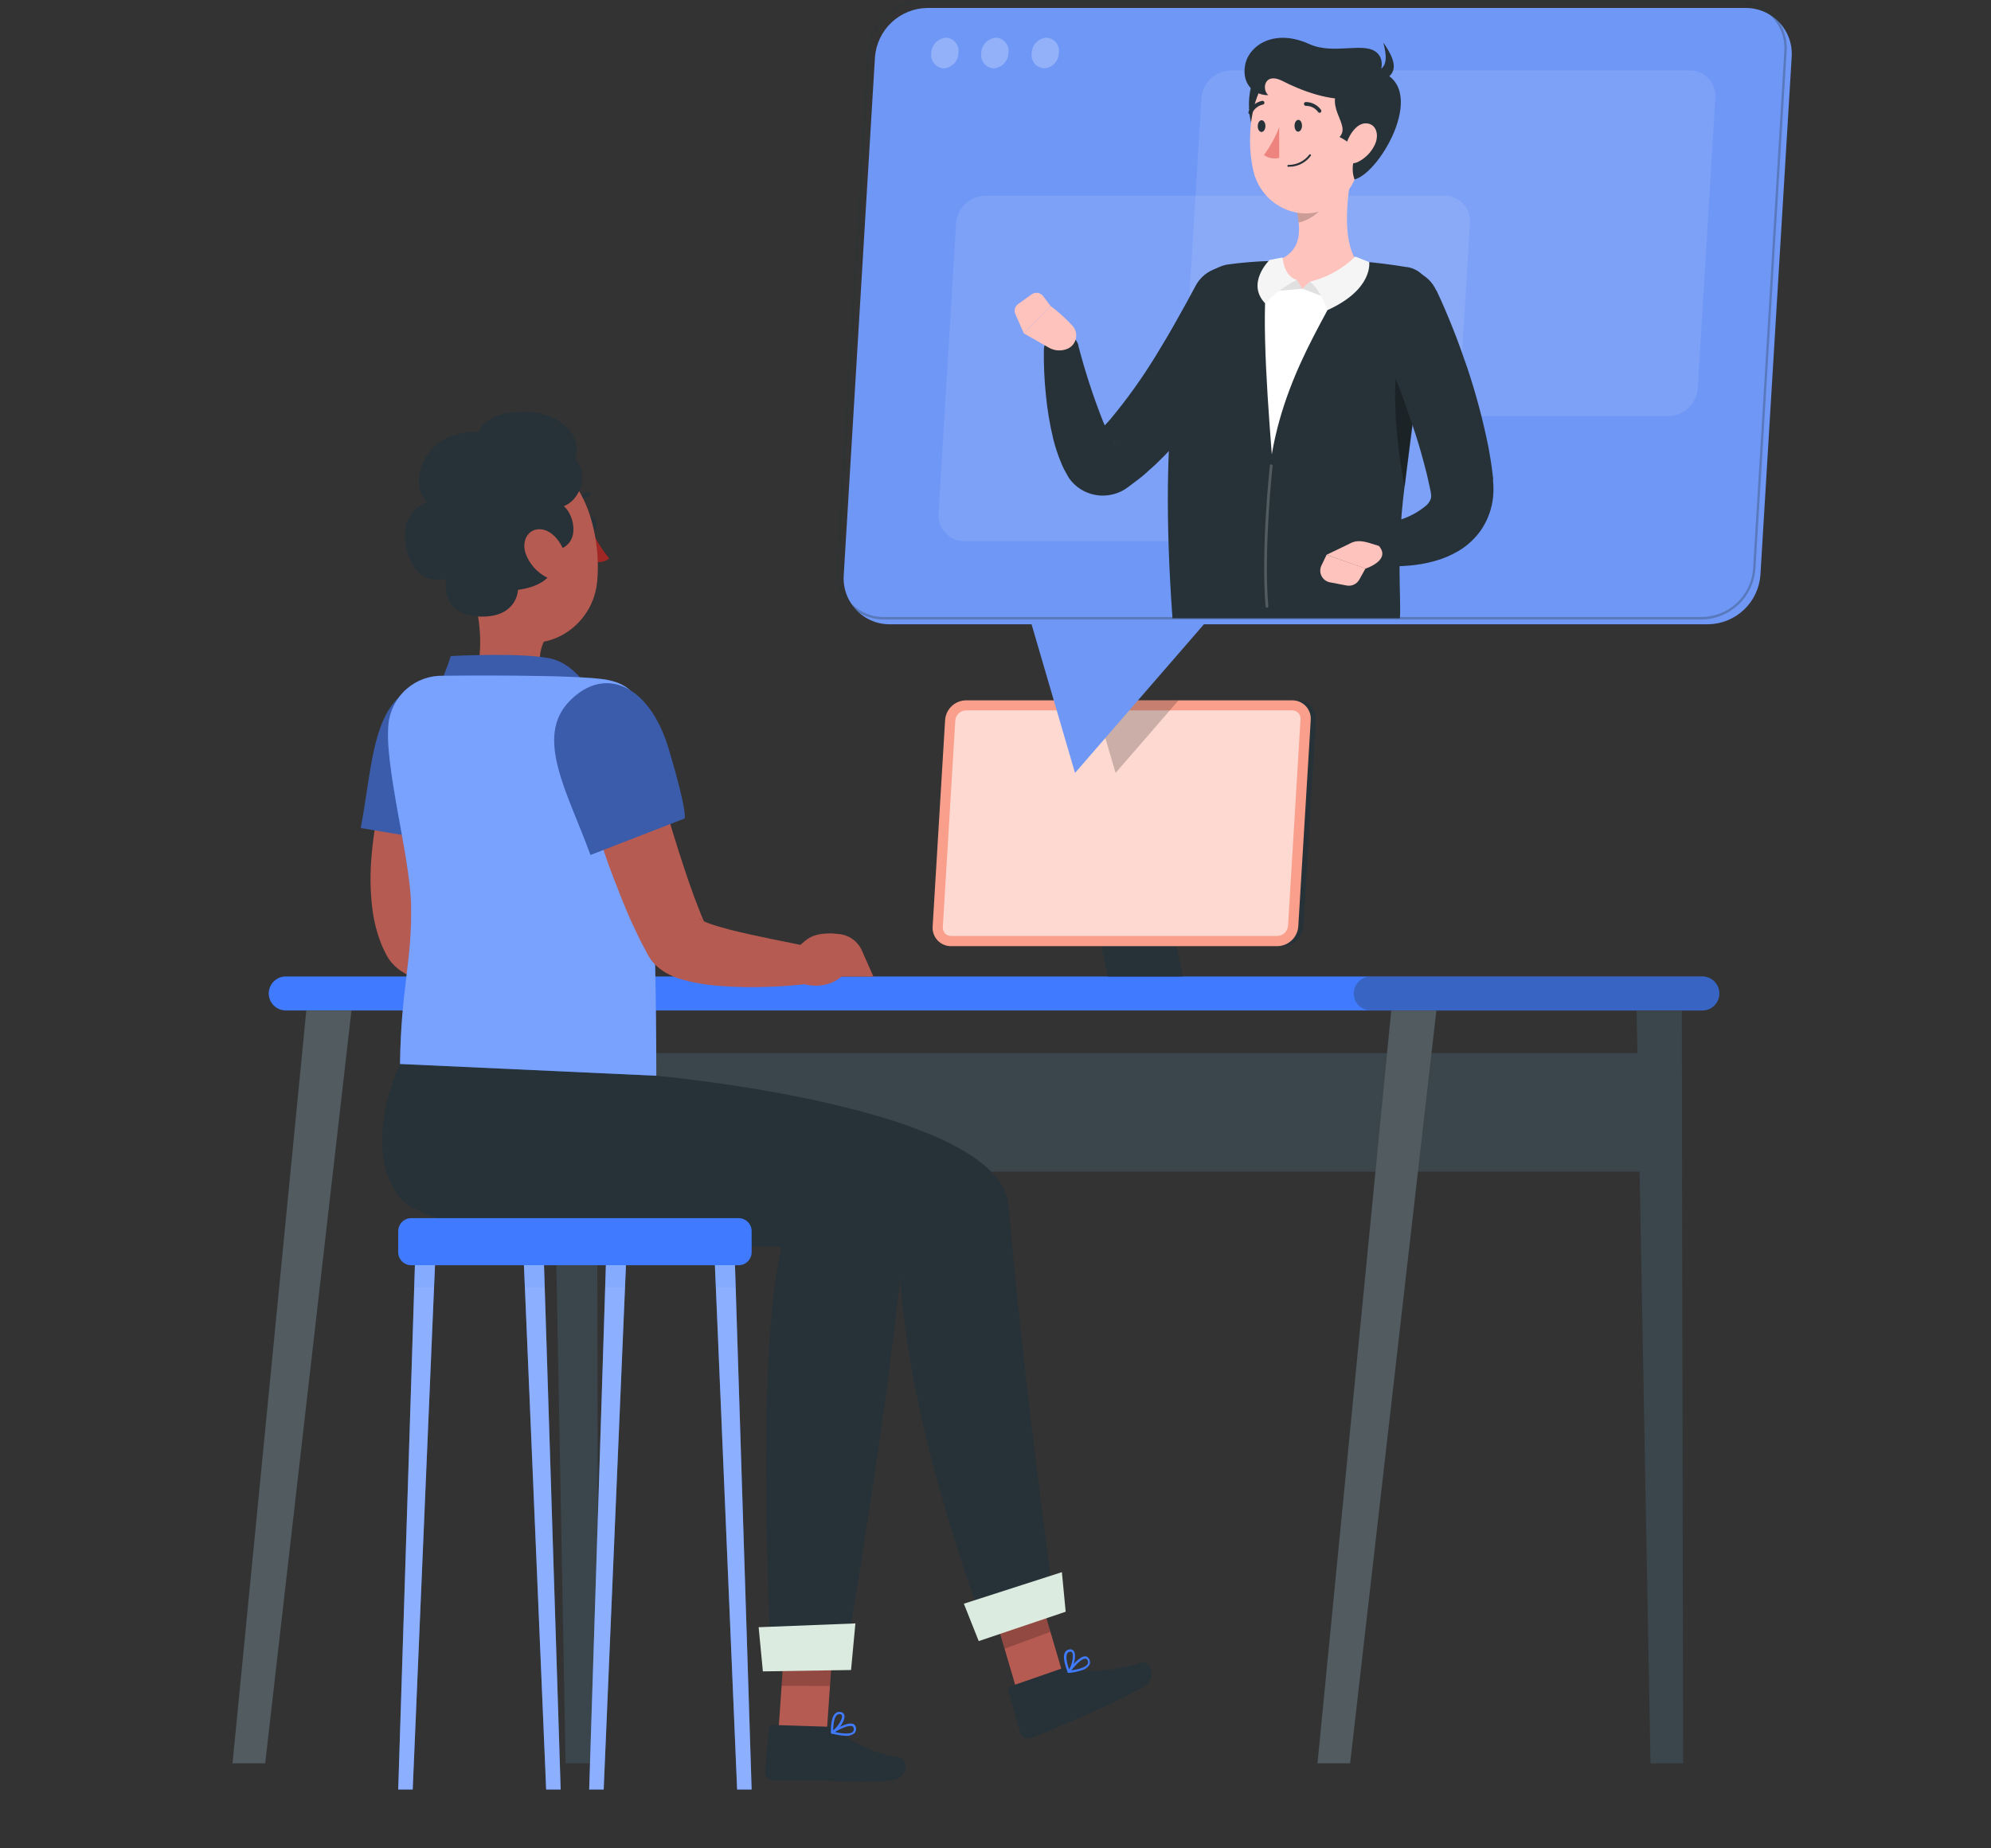 <svg width="364" height="338" viewBox="0 0 364 338" fill="none" xmlns="http://www.w3.org/2000/svg">
<rect x="0" y="0" width="364" height="338" fill="#333333" stroke="none"/>
<path d="M311.223 184.782H52.243C51.419 184.779 50.63 184.451 50.047 183.868C49.464 183.285 49.136 182.496 49.133 181.672C49.136 180.847 49.464 180.058 50.047 179.475C50.63 178.892 51.419 178.564 52.243 178.561H311.223C312.047 178.564 312.837 178.892 313.42 179.475C314.002 180.058 314.331 180.847 314.333 181.672C314.331 182.496 314.002 183.285 313.42 183.868C312.837 184.451 312.047 184.779 311.223 184.782Z" fill="#407BFF"/>
<path opacity="0.3" d="M311.224 184.782H250.598C249.774 184.779 248.984 184.451 248.402 183.868C247.819 183.285 247.49 182.496 247.488 181.672C247.49 180.847 247.819 180.058 248.402 179.475C248.984 178.892 249.774 178.564 250.598 178.561H311.224C312.048 178.564 312.838 178.892 313.421 179.475C314.003 180.058 314.332 180.847 314.334 181.672C314.332 182.496 314.003 183.285 313.421 183.868C312.838 184.451 312.048 184.779 311.224 184.782Z" fill="#263238"/>
<path d="M304.648 192.581H105.473V214.259H304.648V192.581Z" fill="#263238"/>
<path opacity="0.1" d="M304.648 192.581H105.473V214.259H304.648V192.581Z" fill="white"/>
<path d="M301.753 322.453H307.712L307.469 184.781H299.213L301.753 322.453Z" fill="#263238"/>
<path opacity="0.1" d="M301.753 322.453H307.712L307.469 184.781H299.213L301.753 322.453Z" fill="white"/>
<path d="M246.833 322.453H240.865L254.352 184.781H262.608L246.833 322.453Z" fill="#263238"/>
<path opacity="0.2" d="M246.833 322.453H240.865L254.352 184.781H262.608L246.833 322.453Z" fill="white"/>
<path d="M103.401 322.453H109.36L109.117 184.781H100.86L103.401 322.453Z" fill="#263238"/>
<path opacity="0.1" d="M103.401 322.453H109.36L109.117 184.781H100.86L103.401 322.453Z" fill="white"/>
<path d="M48.48 322.453H42.512L55.999 184.781H64.256L48.48 322.453Z" fill="#263238"/>
<path opacity="0.2" d="M48.48 322.453H42.512L55.999 184.781H64.256L48.48 322.453Z" fill="white"/>
<path d="M216.228 178.562H202.479L196.978 151.681H210.726L216.228 178.562Z" fill="#263238"/>
<path d="M234.468 173.022H174.822C174.359 173.027 173.899 172.936 173.472 172.754C173.045 172.573 172.661 172.304 172.343 171.966C172.025 171.628 171.781 171.228 171.626 170.791C171.471 170.354 171.408 169.889 171.441 169.426L173.72 131.665C173.79 130.697 174.221 129.791 174.926 129.126C175.632 128.46 176.561 128.083 177.531 128.069H237.186C237.649 128.065 238.108 128.157 238.535 128.34C238.961 128.522 239.345 128.79 239.662 129.128C239.98 129.466 240.224 129.865 240.38 130.302C240.535 130.738 240.599 131.202 240.567 131.665L238.288 169.426C238.216 170.395 237.783 171.301 237.076 171.966C236.369 172.632 235.439 173.009 234.468 173.022Z" fill="#263238"/>
<path d="M233.535 173.022H173.89C173.426 173.027 172.966 172.936 172.539 172.754C172.112 172.573 171.728 172.304 171.41 171.966C171.092 171.628 170.848 171.228 170.693 170.791C170.538 170.354 170.475 169.889 170.509 169.426L172.788 131.665C172.858 130.697 173.288 129.791 173.993 129.126C174.699 128.46 175.628 128.083 176.598 128.069H236.253C236.716 128.065 237.176 128.157 237.602 128.34C238.028 128.522 238.412 128.79 238.729 129.128C239.047 129.466 239.291 129.865 239.447 130.302C239.602 130.738 239.666 131.202 239.634 131.665L237.355 169.426C237.283 170.395 236.85 171.301 236.143 171.966C235.436 172.632 234.506 173.009 233.535 173.022Z" fill="#F99F8B"/>
<path d="M173.88 171.154C173.672 171.156 173.467 171.115 173.276 171.035C173.085 170.954 172.912 170.836 172.768 170.687C172.628 170.532 172.52 170.351 172.451 170.154C172.382 169.956 172.353 169.747 172.367 169.538L174.646 131.777C174.68 131.278 174.899 130.811 175.26 130.465C175.621 130.12 176.098 129.922 176.598 129.909H236.252C236.461 129.906 236.667 129.946 236.859 130.027C237.051 130.109 237.224 130.229 237.367 130.382C237.509 130.534 237.618 130.714 237.687 130.911C237.756 131.108 237.782 131.317 237.765 131.525L235.486 169.286C235.454 169.785 235.235 170.254 234.874 170.6C234.512 170.946 234.034 171.144 233.534 171.154H173.88Z" fill="white" fill-opacity="0.6"/>
<path opacity="0.2" d="M200.077 128.069L203.953 141.341L215.46 128.069H200.077Z" fill="black"/>
<path d="M107.362 95.846C107.455 96.565 107.904 97.107 108.38 97.07C108.856 97.032 109.155 96.416 109.062 95.697C108.968 94.978 108.52 94.436 108.053 94.473C107.586 94.511 107.278 95.146 107.362 95.846Z" fill="#263238"/>
<path d="M108.144 96.92C108.985 98.784 110.072 100.527 111.376 102.103C110.348 103.14 108.471 102.72 108.471 102.72L108.144 96.92Z" fill="#A02724"/>
<path d="M104.98 93.109C104.909 93.122 104.836 93.122 104.765 93.109C104.661 93.064 104.579 92.98 104.536 92.876C104.492 92.771 104.491 92.654 104.531 92.549C104.774 91.926 105.165 91.373 105.669 90.935C106.173 90.497 106.777 90.189 107.427 90.036C107.481 90.027 107.537 90.028 107.591 90.041C107.645 90.053 107.696 90.076 107.741 90.108C107.787 90.14 107.825 90.181 107.854 90.228C107.884 90.275 107.903 90.327 107.912 90.382C107.932 90.493 107.906 90.607 107.841 90.7C107.777 90.793 107.678 90.856 107.567 90.877C107.058 91 106.587 91.247 106.196 91.595C105.805 91.944 105.506 92.384 105.325 92.875C105.291 92.939 105.241 92.994 105.181 93.035C105.121 93.076 105.052 93.101 104.98 93.109Z" fill="#263238"/>
<path d="M86.198 107.12L91.802 111.416L99.451 117.272C99.031 118.152 98.778 119.102 98.704 120.074C98.433 122.222 98.162 123.81 102.935 125.127C103.442 125.248 103.903 125.512 104.264 125.888C104.625 126.264 104.87 126.736 104.971 127.247C105.158 128.518 104.382 130.049 99.974 130.806C95.704 131.444 91.342 130.701 87.524 128.686C85.656 127.752 85.656 126.631 86.44 124.735C88.794 119.346 87.654 112.471 86.198 107.12Z" fill="#B55B52"/>
<path d="M79.759 126.434C80.835 124.363 81.723 122.2 82.411 119.97C82.411 119.97 96.608 119.195 101.297 120.596C105.986 121.997 108.9 128.068 108.9 128.068L79.759 126.434Z" fill="#3B5CAA"/>
<path d="M85.701 136.998C85.356 138.044 84.973 139.323 84.608 140.5L83.553 144.143C82.899 146.571 82.264 149.009 81.769 151.437C81.242 153.812 80.84 156.212 80.564 158.629C80.276 160.849 80.207 163.092 80.359 165.326C80.414 166.271 80.558 167.209 80.788 168.128C80.844 168.315 80.891 168.52 80.956 168.698L81.143 169.202C81.099 169.112 81.049 169.024 80.994 168.941C80.898 168.804 80.796 168.673 80.686 168.548C80.565 168.404 80.427 168.275 80.275 168.165C80.088 168.035 80.06 168.053 80.097 168.1C80.371 168.297 80.665 168.463 80.975 168.595C81.395 168.782 81.909 168.969 82.423 169.146C83.478 169.501 84.646 169.828 85.851 170.145C90.67 171.36 95.928 172.303 101.056 173.396L100.888 179.868C98.149 180.234 95.393 180.461 92.631 180.55C89.829 180.652 87.023 180.605 84.225 180.41C82.744 180.311 81.269 180.13 79.808 179.868C79.042 179.728 78.248 179.569 77.407 179.336C76.44 179.086 75.502 178.739 74.605 178.299C73.942 177.98 73.315 177.588 72.737 177.132C72.328 176.806 71.95 176.443 71.607 176.048C71.393 175.795 71.193 175.53 71.009 175.254C70.916 175.096 70.813 174.937 70.729 174.778L70.608 174.554L69.963 173.237C69.767 172.798 69.608 172.368 69.44 171.929C68.851 170.294 68.425 168.605 68.17 166.886C67.236 160.394 67.974 154.604 68.945 148.972C69.468 146.17 70.085 143.368 70.813 140.706C71.187 139.351 71.579 137.997 71.999 136.661C72.42 135.326 72.868 134.037 73.41 132.571L85.701 136.998Z" fill="#B55B52"/>
<path d="M77.061 125.275C85.888 122.94 91.127 130.169 88.138 142.087C85.15 154.005 84.15 154.453 84.15 154.453L65.947 151.418C68.188 139.743 68.011 127.657 77.061 125.275Z" fill="#3B5CAA"/>
<path d="M105.577 170.808L104.204 170.686C100.3 170.686 99.627 171.751 97.227 173.983L96.293 178.896C102.597 182.119 105.978 178.579 105.988 178.579H111.825L109.771 173.909C109.412 173.065 108.834 172.332 108.096 171.786C107.359 171.241 106.489 170.903 105.577 170.808Z" fill="#B55B52"/>
<path d="M83.785 97.826C85.373 106.334 85.868 111.397 90.743 115.198C98.066 120.905 108.153 115.478 109.143 106.624C110.031 98.657 107.275 86.076 98.477 83.844C96.515 83.359 94.462 83.377 92.509 83.895C90.555 84.413 88.763 85.415 87.299 86.808C85.835 88.202 84.746 89.942 84.132 91.867C83.517 93.793 83.398 95.842 83.785 97.826Z" fill="#B55B52"/>
<path d="M100.643 100.796C106.714 100.31 104.94 93.912 103.063 92.576C105.911 91.493 107.873 86.972 105.136 83.872C106.742 79.678 102.147 74.625 94.087 75.382C88.203 75.923 87.549 79.034 87.549 79.034C87.549 79.034 80.497 78.296 77.564 84.114C75.061 89.102 78.097 91.764 78.097 91.764C78.097 91.764 72.829 93.296 74.286 100.17C75.836 107.586 81.534 105.867 81.534 105.867C81.534 105.867 80.254 112.667 87.96 112.76C94.619 112.844 94.703 107.857 94.703 107.857C94.703 107.857 103.333 107.053 100.643 100.796Z" fill="#263238"/>
<path d="M96.124 101.291C96.805 103.116 98.135 104.626 99.86 105.531C102.083 106.671 103.783 104.308 103.39 101.879C103.035 99.703 101.139 96.91 98.795 96.78C96.451 96.649 95.293 99.031 96.124 101.291Z" fill="#B55B52"/>
<path d="M186.676 311.759L194.979 308.387L189.113 288.446L180.81 291.808L186.676 311.759Z" fill="#B55B52"/>
<path opacity="0.2" d="M183.659 301.485L192.046 298.402L189.113 288.446L180.81 291.808L183.659 301.485Z" fill="black"/>
<path d="M194.261 305.062L184.762 308.359C184.682 308.384 184.608 308.424 184.544 308.477C184.48 308.53 184.426 308.595 184.387 308.669C184.348 308.743 184.324 308.824 184.316 308.907C184.308 308.99 184.317 309.073 184.342 309.153L186.49 316.831C186.628 317.226 186.916 317.551 187.291 317.736C187.667 317.922 188.1 317.952 188.498 317.821C191.776 316.607 193.103 315.953 197.156 314.197C201.146 312.528 205.049 310.657 208.85 308.593C212.016 306.725 210.111 303.54 208.57 304.063C204.918 305.296 198.931 306.099 195.895 305.053C195.365 304.874 194.789 304.877 194.261 305.062Z" fill="#263238"/>
<path d="M119.986 196.717C119.986 196.717 182.742 202.321 184.367 220.376C187.636 257.11 192.652 292.527 192.652 292.527L179.884 297.197C179.884 297.197 164.258 256.848 164.464 228.081C146.363 222.972 98.766 230.472 90.986 216.509C84.112 204.18 90.145 195.326 90.145 195.326L119.986 196.717Z" fill="#263238"/>
<path d="M178.932 300.102L194.829 294.732L194.138 287.493L176.214 293.266L178.932 300.102Z" fill="#DCEBDF"/>
<path d="M197.76 305.445C196.996 305.69 196.206 305.85 195.407 305.921C195.366 305.926 195.325 305.919 195.288 305.901C195.252 305.883 195.221 305.854 195.201 305.818C195.181 305.785 195.17 305.746 195.17 305.706C195.17 305.667 195.181 305.628 195.201 305.594C195.407 305.314 197.237 302.848 198.405 302.886C198.538 302.894 198.668 302.934 198.782 303.004C198.896 303.075 198.991 303.172 199.059 303.287C199.18 303.452 199.256 303.646 199.277 303.85C199.298 304.053 199.265 304.259 199.18 304.445C198.846 304.942 198.341 305.298 197.76 305.445ZM195.892 305.445C197.508 305.221 198.61 304.791 198.862 304.259C198.915 304.137 198.933 304.002 198.915 303.871C198.897 303.739 198.843 303.615 198.76 303.511C198.731 303.451 198.686 303.4 198.63 303.364C198.574 303.328 198.509 303.308 198.442 303.306C197.77 303.278 196.612 304.483 195.846 305.445H195.892Z" fill="#407BFF"/>
<path d="M195.454 305.912C195.42 305.921 195.385 305.921 195.351 305.912C195.317 305.906 195.284 305.892 195.257 305.871C195.229 305.849 195.207 305.822 195.192 305.79C195.192 305.687 194.118 303.324 194.679 302.204C194.751 302.06 194.855 301.935 194.983 301.838C195.111 301.741 195.259 301.674 195.416 301.643C195.588 301.586 195.775 301.589 195.944 301.651C196.114 301.714 196.258 301.833 196.35 301.989C196.864 302.848 196.22 305.043 195.557 305.837C195.531 305.872 195.495 305.898 195.454 305.912ZM195.454 302.082C195.374 302.109 195.301 302.152 195.238 302.209C195.176 302.265 195.125 302.333 195.09 302.409C194.753 303.072 195.164 304.492 195.473 305.286C195.986 304.408 196.36 302.773 196.024 302.213C195.958 302.11 195.846 301.989 195.547 302.054L195.454 302.082Z" fill="#407BFF"/>
<path d="M142.245 317.689L151.118 317.269L152.565 296.319L143.692 296.739L142.245 317.689Z" fill="#B55B52"/>
<path d="M151.323 315.757L141.273 315.439C141.19 315.433 141.106 315.443 141.026 315.469C140.947 315.495 140.873 315.537 140.81 315.591C140.746 315.646 140.694 315.713 140.657 315.788C140.619 315.862 140.597 315.944 140.591 316.027L139.853 323.957C139.846 324.168 139.88 324.378 139.954 324.575C140.028 324.772 140.14 324.953 140.285 325.106C140.429 325.26 140.602 325.384 140.794 325.47C140.986 325.557 141.193 325.604 141.404 325.61C144.906 325.657 146.578 325.508 150.996 325.61C153.714 325.694 159.066 326.096 162.792 325.61C166.519 325.125 165.949 321.473 164.324 321.333C160.485 321.024 155.339 318.372 152.883 316.308C152.441 315.95 151.891 315.756 151.323 315.757Z" fill="#263238"/>
<path d="M154.481 317.409C153.678 317.363 152.883 317.231 152.108 317.017C152.069 317.008 152.033 316.987 152.005 316.958C151.977 316.929 151.958 316.892 151.951 316.852C151.944 316.812 151.949 316.771 151.966 316.734C151.982 316.696 152.009 316.665 152.043 316.643C152.333 316.447 154.92 314.775 156.003 315.261C156.126 315.314 156.233 315.398 156.315 315.504C156.396 315.611 156.45 315.736 156.47 315.868C156.524 316.065 156.525 316.272 156.473 316.469C156.42 316.666 156.316 316.845 156.171 316.989C155.682 317.34 155.077 317.49 154.481 317.409ZM152.687 316.727C154.275 317.101 155.489 317.092 155.891 316.727C155.983 316.629 156.047 316.508 156.077 316.377C156.106 316.245 156.1 316.108 156.059 315.98C156.05 315.915 156.025 315.854 155.986 315.801C155.947 315.749 155.895 315.708 155.835 315.681C155.219 315.401 153.706 316.101 152.613 316.727H152.687Z" fill="#407BFF"/>
<path d="M152.117 317.026C152.084 317.034 152.048 317.034 152.015 317.026C151.985 317.007 151.96 316.981 151.942 316.95C151.924 316.919 151.914 316.884 151.912 316.849C151.912 316.746 151.791 314.168 152.715 313.327C152.836 313.209 152.985 313.123 153.149 313.077C153.312 313.031 153.484 313.028 153.649 313.066C153.828 313.076 153.998 313.146 154.132 313.264C154.266 313.383 154.356 313.544 154.387 313.72C154.555 314.7 153.163 316.522 152.258 317.026C152.213 317.044 152.162 317.044 152.117 317.026ZM153.453 313.468C153.369 313.462 153.285 313.474 153.206 313.503C153.127 313.532 153.056 313.577 152.995 313.636C152.444 314.131 152.323 315.606 152.323 316.438C153.117 315.803 154.051 314.411 153.939 313.766C153.939 313.645 153.845 313.505 153.546 313.458L153.453 313.468Z" fill="#407BFF"/>
<path opacity="0.2" d="M143.695 296.739L152.577 296.319L151.736 308.302L142.891 308.293L143.695 296.739Z" fill="black"/>
<path d="M99.142 195.718C99.142 195.718 166.764 206.057 165.69 221.627C163.756 249.647 154.36 304.408 154.36 304.408L141.041 304.594C141.041 304.594 137.894 248.424 142.909 227.95C126.275 227.95 79.351 227.371 72.953 218.825C65.873 209.382 73.149 194.541 73.149 194.541L99.142 195.718Z" fill="#263238"/>
<path d="M139.471 305.641L155.592 305.389L156.386 296.87L138.696 297.562L139.471 305.641Z" fill="#DCEBDF"/>
<path d="M111.049 124.332C105.604 123.268 81.049 123.576 81.049 123.576C78.595 123.509 76.204 124.365 74.351 125.975C72.497 127.585 71.314 129.832 71.037 132.271C70.178 139.846 74.988 156.77 75.156 165.4C75.361 176.001 73.335 180.298 73.129 194.569L119.988 196.717C119.988 168.016 118.736 144.255 117.606 132.86C117.204 128.853 116.495 125.388 111.049 124.332Z" fill="#407BFF"/>
<path opacity="0.3" d="M111.049 124.332C105.604 123.268 81.049 123.576 81.049 123.576C78.595 123.509 76.204 124.365 74.351 125.975C72.497 127.585 71.314 129.832 71.037 132.271C70.178 139.846 74.988 156.77 75.156 165.4C75.361 176.001 73.335 180.298 73.129 194.569L119.988 196.717C119.988 168.016 118.736 144.255 117.606 132.86C117.204 128.853 116.495 125.388 111.049 124.332Z" fill="white"/>
<path d="M117.467 133.373C118.933 138.416 120.409 143.6 121.931 148.662C123.454 153.725 125.013 158.815 126.769 163.606C127.199 164.83 127.703 165.969 128.114 167.146L128.833 168.799L128.927 169.005V169.108V169.164V169.098C128.765 168.81 128.564 168.546 128.329 168.314C128.011 168.006 127.89 167.978 127.862 167.978C128.07 168.165 128.311 168.314 128.572 168.416C129.029 168.637 129.5 168.827 129.982 168.986C131.038 169.35 132.224 169.677 133.429 170.004C138.313 171.247 143.647 172.199 148.84 173.311L148.672 179.783C145.884 180.159 143.078 180.387 140.266 180.465C137.419 180.575 134.569 180.522 131.729 180.306C130.218 180.198 128.715 180.005 127.227 179.727C126.442 179.578 125.63 179.391 124.752 179.139C123.71 178.847 122.707 178.433 121.763 177.906C121.01 177.474 120.319 176.943 119.708 176.327C119.241 175.846 118.84 175.306 118.513 174.721L118.195 174.133L117.14 172.134C116.523 170.826 115.851 169.509 115.272 168.211C114.123 165.586 113.114 162.99 112.105 160.384C111.097 157.778 110.237 155.172 109.369 152.557C107.641 147.299 106.081 142.096 104.699 136.679L117.467 133.373Z" fill="#B55B52"/>
<path d="M104.158 128.171C110.565 121.633 118.756 125.201 122.277 137.007C125.799 148.813 125.163 149.672 125.163 149.672L107.95 156.35C103.887 145.105 97.601 134.831 104.158 128.171Z" fill="#3B5CAA"/>
<path d="M153.416 170.808L152.043 170.686C148.139 170.686 147.476 171.751 145.075 173.983L144.141 178.896C150.446 182.119 153.827 178.579 153.827 178.579H159.674L157.61 173.909C157.253 173.063 156.675 172.33 155.937 171.784C155.2 171.238 154.329 170.901 153.416 170.808Z" fill="#B55B52"/>
<path d="M75.184 231.369H135.035C136.35 231.369 137.417 230.302 137.417 228.987V225.139C137.417 223.823 136.35 222.757 135.035 222.757H75.184C73.869 222.757 72.802 223.823 72.802 225.139V228.987C72.802 230.302 73.869 231.369 75.184 231.369Z" fill="#407BFF"/>
<path d="M75.454 327.244H72.802L75.856 231.359H79.527L75.454 327.244Z" fill="#407BFF"/>
<path opacity="0.4" d="M75.454 327.244H72.802L75.856 231.359H79.527L75.454 327.244Z" fill="white"/>
<path d="M99.85 327.244H102.503L99.458 231.359H95.787L99.85 327.244Z" fill="#407BFF"/>
<path opacity="0.4" d="M99.85 327.244H102.503L99.458 231.359H95.787L99.85 327.244Z" fill="white"/>
<path d="M110.368 327.244H107.715L110.769 231.359H114.44L110.368 327.244Z" fill="#407BFF"/>
<path opacity="0.4" d="M110.368 327.244H107.715L110.769 231.359H114.44L110.368 327.244Z" fill="white"/>
<path d="M134.763 327.244H137.416L134.371 231.359H130.7L134.763 327.244Z" fill="#407BFF"/>
<path opacity="0.4" d="M134.763 327.244H137.416L134.371 231.359H130.7L134.763 327.244Z" fill="white"/>
<g opacity="0.3">
<path opacity="0.3" d="M75.858 231.359H79.528L79.351 235.432H75.727L75.858 231.359Z" fill="#407BFF"/>
<path opacity="0.3" d="M99.582 235.431H95.958L95.79 231.359H99.451L99.582 235.431Z" fill="#407BFF"/>
<path opacity="0.3" d="M114.433 231.359L114.265 235.431H110.641L110.771 231.359H114.433Z" fill="#407BFF"/>
<path opacity="0.3" d="M134.502 235.431H130.869L130.701 231.359H134.371L134.502 235.431Z" fill="#407BFF"/>
</g>
<path d="M312.325 114.162H162.727C161.564 114.174 160.412 113.945 159.343 113.489C158.273 113.033 157.31 112.36 156.514 111.513C155.718 110.666 155.106 109.663 154.717 108.568C154.329 107.472 154.171 106.308 154.255 105.149L159.962 10.469C160.141 8.043 161.223 5.773 162.993 4.104C164.763 2.436 167.094 1.491 169.526 1.456H319.088C320.25 1.444 321.402 1.673 322.472 2.129C323.541 2.585 324.504 3.257 325.3 4.104C326.096 4.951 326.708 5.954 327.097 7.05C327.486 8.145 327.643 9.31 327.559 10.469L321.843 105.186C321.657 107.598 320.579 109.854 318.819 111.514C317.06 113.174 314.744 114.118 312.325 114.162Z" fill="#6F97F6"/>
<path d="M182.743 94.145L196.538 141.341L237.466 94.145H182.743Z" fill="#6F97F6"/>
<path opacity="0.1" d="M305.031 76.064H221.195C220.543 76.071 219.897 75.942 219.297 75.687C218.697 75.431 218.157 75.054 217.71 74.579C217.263 74.105 216.92 73.542 216.702 72.928C216.483 72.314 216.394 71.661 216.441 71.011L219.644 17.941C219.745 16.581 220.351 15.308 221.343 14.373C222.335 13.437 223.642 12.908 225.006 12.888H308.841C309.495 12.874 310.145 12.998 310.748 13.251C311.351 13.504 311.894 13.88 312.343 14.357C312.791 14.833 313.134 15.398 313.35 16.016C313.565 16.633 313.649 17.289 313.595 17.941L310.392 71.011C310.292 72.371 309.686 73.644 308.693 74.579C307.701 75.514 306.394 76.044 305.031 76.064Z" fill="white"/>
<path opacity="0.1" d="M260.18 98.955H176.335C175.683 98.961 175.038 98.832 174.44 98.576C173.841 98.32 173.302 97.942 172.856 97.468C172.41 96.993 172.068 96.431 171.85 95.818C171.632 95.204 171.543 94.552 171.59 93.903L174.793 40.833C174.894 39.474 175.498 38.203 176.489 37.267C177.479 36.332 178.783 35.802 180.145 35.78H263.99C264.644 35.767 265.292 35.892 265.894 36.145C266.496 36.399 267.038 36.776 267.485 37.252C267.933 37.728 268.275 38.293 268.49 38.91C268.705 39.526 268.789 40.182 268.735 40.833L265.532 93.903C265.431 95.261 264.827 96.533 263.836 97.468C262.846 98.403 261.542 98.933 260.18 98.955Z" fill="white"/>
<g opacity="0.5">
<path opacity="0.5" d="M175.226 9.694C175.209 10.411 174.924 11.096 174.428 11.614C173.932 12.133 173.261 12.447 172.545 12.496C172.205 12.479 171.872 12.391 171.568 12.237C171.264 12.083 170.996 11.867 170.781 11.603C170.566 11.339 170.409 11.032 170.32 10.703C170.232 10.374 170.213 10.03 170.266 9.694C170.287 8.978 170.573 8.295 171.068 7.778C171.563 7.26 172.232 6.945 172.947 6.892C173.287 6.909 173.62 6.997 173.924 7.151C174.227 7.305 174.496 7.521 174.71 7.785C174.925 8.049 175.082 8.356 175.171 8.685C175.26 9.014 175.278 9.357 175.226 9.694Z" fill="white"/>
<path opacity="0.5" d="M184.368 9.694C184.349 10.41 184.064 11.094 183.569 11.612C183.073 12.13 182.403 12.445 181.688 12.496C181.347 12.48 181.013 12.393 180.708 12.239C180.403 12.086 180.134 11.87 179.918 11.606C179.702 11.341 179.544 11.034 179.455 10.705C179.365 10.376 179.347 10.031 179.399 9.694C179.421 8.978 179.706 8.295 180.201 7.778C180.696 7.26 181.366 6.944 182.08 6.892C182.42 6.909 182.754 6.997 183.058 7.151C183.362 7.304 183.631 7.52 183.846 7.784C184.062 8.048 184.22 8.355 184.31 8.684C184.4 9.012 184.42 9.357 184.368 9.694Z" fill="white"/>
<path opacity="0.5" d="M193.577 9.694C193.561 10.411 193.276 11.096 192.78 11.614C192.284 12.133 191.613 12.447 190.897 12.496C190.557 12.479 190.224 12.39 189.92 12.237C189.616 12.083 189.348 11.867 189.133 11.602C188.918 11.338 188.761 11.032 188.672 10.703C188.584 10.374 188.565 10.03 188.618 9.694C188.639 8.978 188.925 8.295 189.42 7.778C189.915 7.26 190.584 6.944 191.299 6.892C191.639 6.908 191.972 6.997 192.275 7.151C192.579 7.304 192.848 7.521 193.062 7.785C193.277 8.049 193.434 8.356 193.523 8.684C193.612 9.013 193.63 9.357 193.577 9.694Z" fill="white"/>
</g>
<path opacity="0.3" d="M311.167 113.284H161.605C160.412 113.293 159.229 113.055 158.131 112.586C157.033 112.116 156.045 111.424 155.227 110.554C154.41 109.684 153.781 108.654 153.381 107.529C152.98 106.405 152.817 105.209 152.901 104.018L158.617 9.339C158.796 6.853 159.901 4.526 161.714 2.816C163.526 1.106 165.913 0.137 168.405 0.101H317.929C319.123 0.092 320.306 0.33 321.403 0.799C322.501 1.269 323.49 1.961 324.307 2.831C325.125 3.701 325.753 4.731 326.154 5.856C326.554 6.98 326.718 8.176 326.634 9.367L320.927 104.046C320.746 106.526 319.644 108.848 317.838 110.558C316.032 112.267 313.653 113.239 311.167 113.284ZM168.405 0.578C166.029 0.607 163.75 1.527 162.02 3.157C160.29 4.786 159.236 7.006 159.065 9.376L153.349 104.056C153.266 105.184 153.418 106.316 153.796 107.383C154.174 108.449 154.768 109.425 155.543 110.249C156.317 111.073 157.254 111.728 158.294 112.172C159.335 112.615 160.456 112.838 161.587 112.826H311.167C313.542 112.795 315.82 111.874 317.549 110.245C319.279 108.616 320.334 106.397 320.507 104.028L326.214 9.348C326.294 8.217 326.138 7.081 325.757 6.013C325.375 4.945 324.776 3.968 323.998 3.143C323.219 2.319 322.277 1.665 321.233 1.224C320.188 0.782 319.063 0.562 317.929 0.578H168.405Z" fill="#263238"/>
<path d="M230.182 57.934C229.547 59.279 228.968 60.428 228.314 61.67C227.661 62.912 227.007 64.033 226.334 65.201C224.961 67.526 223.532 69.871 222.001 72.056C221.228 73.177 220.438 74.288 219.628 75.391C218.778 76.474 217.975 77.576 217.069 78.632C215.302 80.819 213.395 82.891 211.362 84.833C210.849 85.338 210.288 85.767 209.746 86.3C209.209 86.804 208.641 87.275 208.047 87.71L206.253 89.064L205.702 89.447C205.458 89.602 205.206 89.742 204.946 89.868C204.433 90.114 203.894 90.302 203.339 90.428C202.243 90.684 201.103 90.693 200.003 90.454C198.903 90.215 197.87 89.734 196.979 89.046C196.537 88.697 196.133 88.302 195.774 87.869L195.522 87.532L195.4 87.364L195.354 87.29L195.185 86.991L194.513 85.777C194.307 85.384 194.167 85.011 193.999 84.628C193.411 83.218 192.93 81.767 192.561 80.285C191.911 77.584 191.455 74.841 191.197 72.075C190.924 69.381 190.806 66.675 190.842 63.968C190.862 63.2 191.156 62.464 191.67 61.893C192.184 61.323 192.886 60.955 193.648 60.855C194.409 60.756 195.182 60.932 195.825 61.352C196.468 61.772 196.94 62.408 197.156 63.146V63.258C198.394 68.018 199.925 72.697 201.742 77.268C202.158 78.235 202.642 79.171 203.19 80.07C203.311 80.257 203.433 80.481 203.554 80.64L203.909 81.069L203.993 81.181L203.946 81.107L203.844 80.966C203.697 80.775 203.528 80.603 203.339 80.453C202.966 80.152 202.533 79.935 202.069 79.818C201.604 79.719 201.124 79.719 200.659 79.818C200.417 79.869 200.182 79.947 199.958 80.051C199.837 80.051 199.734 80.173 199.622 80.229C199.51 80.285 199.342 80.425 199.463 80.322L200.631 79.183C201.023 78.828 201.406 78.398 201.789 77.987C202.172 77.576 202.564 77.174 202.938 76.735C206.017 73.042 208.82 69.128 211.325 65.023C212.604 62.94 213.865 60.82 215.061 58.672L216.864 55.44L218.573 52.283L218.666 52.115C219.477 50.664 220.817 49.583 222.406 49.096C223.995 48.609 225.711 48.756 227.195 49.504C228.679 50.253 229.816 51.546 230.369 53.113C230.923 54.681 230.849 56.401 230.164 57.915L230.182 57.934Z" fill="#263238"/>
<path d="M191.719 63.557L187.171 60.951L192.065 55.954C193.499 57.017 194.829 58.215 196.034 59.531C196.318 59.832 196.528 60.196 196.646 60.593C196.764 60.989 196.788 61.408 196.716 61.816C196.643 62.224 196.476 62.608 196.228 62.94C195.98 63.271 195.658 63.54 195.287 63.725C194.723 63.986 194.104 64.108 193.483 64.079C192.861 64.049 192.256 63.87 191.719 63.557Z" fill="#FFC3BD"/>
<path d="M186.135 55.6L188.61 53.835C188.931 53.601 189.332 53.503 189.726 53.562C190.119 53.622 190.473 53.834 190.711 54.152L192.065 55.955L187.171 60.952L185.63 57.44C185.49 57.122 185.464 56.765 185.556 56.43C185.648 56.095 185.852 55.802 186.135 55.6Z" fill="#FFC3BD"/>
<path d="M220.384 53.75C220.755 52.529 221.455 51.435 222.407 50.586C223.36 49.738 224.528 49.168 225.783 48.94C227.596 48.539 229.434 48.258 231.284 48.099C236.855 47.882 242.433 47.982 247.993 48.398C250.907 48.594 253.887 49.005 256.259 49.398H256.343C257.599 49.606 258.722 50.304 259.464 51.339C260.207 52.374 260.508 53.661 260.303 54.917C259.136 61.661 255.708 73.392 255.334 84.46C254.839 98.993 255.063 107.362 254.811 110.864L217.405 110.145C214.799 74.625 218.04 61.792 220.384 53.75Z" fill="white"/>
<path d="M257.341 48.846H257.219C254.716 48.435 251.615 47.996 248.505 47.791L246.842 47.697C245.208 54.459 235.466 65.836 232.515 83.077C231.375 68.666 230.497 53.6 232.169 47.725C229.526 47.806 226.888 48.027 224.268 48.389C222.882 48.702 221.604 49.377 220.564 50.345C219.523 51.313 218.758 52.539 218.346 53.899C216.048 60.661 211.659 75.811 214.358 113.059H255.93C256.201 109.323 255.23 101.477 256.734 89.4C258.181 77.707 260.264 61.791 261.488 54.684C261.707 53.36 261.394 52.004 260.617 50.91C259.84 49.817 258.662 49.075 257.341 48.846Z" fill="#263238"/>
<path opacity="0.2" d="M231.63 111.116C231.567 111.119 231.506 111.097 231.459 111.055C231.412 111.013 231.383 110.955 231.378 110.892C230.5 100.384 232.144 85.3 232.162 85.141C232.166 85.11 232.176 85.079 232.191 85.05C232.207 85.022 232.228 84.998 232.253 84.978C232.278 84.957 232.307 84.943 232.338 84.934C232.369 84.925 232.401 84.923 232.433 84.927C232.498 84.934 232.558 84.966 232.6 85.017C232.642 85.067 232.663 85.132 232.657 85.198C232.657 85.347 230.995 100.394 231.873 110.845C231.877 110.878 231.874 110.911 231.865 110.942C231.855 110.974 231.84 111.003 231.819 111.029C231.798 111.054 231.772 111.075 231.743 111.09C231.713 111.105 231.681 111.114 231.649 111.116H231.63Z" fill="white"/>
<path opacity="0.3" d="M255.874 63.632C254.333 70.618 255.155 80.295 256.808 89.121C258.032 79.211 259.704 66.35 260.927 58.392C259.218 57.253 257.098 58.056 255.874 63.632Z" fill="black"/>
<path d="M232.078 48.053C236.926 46.988 237.766 43.999 237.421 40.693C237.335 39.867 237.201 39.047 237.019 38.237L243.071 33.286L247.527 29.663C246.312 35.024 244.977 44.803 248.638 48.455C248.638 48.455 245.649 53.358 237.337 52.76C230.313 52.256 232.078 48.053 232.078 48.053Z" fill="#FFC3BD"/>
<path d="M239.447 51.527L238.102 52.797L242.398 54.413L241.838 52.779L239.447 51.527Z" fill="#E0E0E0"/>
<path d="M242.735 56.692C242.735 56.692 241.044 52.423 239.447 51.517C242.588 50.768 245.466 49.176 247.769 46.913L250.319 47.931C250.319 47.931 251.122 52.881 242.735 56.692Z" fill="#F5F5F5"/>
<path d="M237.092 51.19L238.101 52.797L233.581 53.189L234.487 51.76L237.092 51.19Z" fill="#E0E0E0"/>
<path d="M231.312 55.487C232.969 53.722 234.927 52.267 237.094 51.19C234.637 50.462 234.488 47.081 234.488 47.081L232.106 47.538C232.106 47.538 227.735 51.788 231.312 55.487Z" fill="#F5F5F5"/>
<path opacity="0.2" d="M237.018 38.227C237.199 39.04 237.333 39.864 237.419 40.693C239.679 40.282 242.706 37.891 243.023 35.602C243.13 34.835 243.152 34.058 243.089 33.286L237.018 38.227Z" fill="black"/>
<path d="M229.667 13.783C227.501 16.445 227.706 26.075 232.292 26.187C236.878 26.299 233.609 8.927 229.667 13.783Z" fill="#263238"/>
<path d="M249.421 20.789C248.963 28.084 249.057 32.371 245.377 36.144C239.847 41.813 230.881 38.554 229.153 31.297C227.612 24.759 228.621 13.933 235.747 10.973C237.303 10.307 239.005 10.054 240.688 10.238C242.37 10.422 243.977 11.038 245.352 12.025C246.727 13.012 247.824 14.338 248.537 15.873C249.25 17.408 249.554 19.102 249.421 20.789Z" fill="#FFC3BD"/>
<path d="M245.833 14.719C241.247 19.267 247.206 22.602 244.899 25.049C249.224 27.309 247.636 28.971 247.636 28.971C247.188 30.215 247.188 31.576 247.636 32.819C252.511 31.568 261.562 15.372 251.68 12.888C245.768 15.522 245.833 14.719 245.833 14.719Z" fill="#263238"/>
<path d="M247.712 17.988C243.369 18.66 237.905 16.587 234.515 14.831C231.124 13.075 230.629 16.39 231.881 17.399C229.705 17.474 226.949 15.755 227.631 11.917C228.257 8.414 232.843 5.098 239.371 8.059C243.995 10.151 249.692 7.396 251.915 9.815C254.138 12.234 250.608 17.53 247.712 17.988Z" fill="#263238"/>
<path d="M250.683 13.233C253.597 12.85 253.718 11.01 252.906 7.787C256.053 12.261 254.774 13.634 252.906 14.718C250.823 14.017 250.683 13.233 250.683 13.233Z" fill="#263238"/>
<path d="M251.384 26.384C250.738 27.811 249.611 28.965 248.199 29.643C246.397 30.456 245.481 28.793 245.967 26.841C246.406 25.076 247.835 22.536 249.703 22.554C251.571 22.573 252.197 24.581 251.384 26.384Z" fill="#FFC3BD"/>
<path d="M238.035 22.993C238.035 23.581 237.717 24.067 237.334 24.076C236.952 24.086 236.671 23.6 236.671 22.993C236.671 22.386 236.989 21.919 237.372 21.919C237.755 21.919 238.035 22.395 238.035 22.993Z" fill="#263238"/>
<path d="M231.348 23.05C231.348 23.648 231.03 24.124 230.638 24.133C230.246 24.143 229.937 23.657 229.947 23.059C229.956 22.462 230.255 21.985 230.647 21.985C231.04 21.985 231.348 22.462 231.348 23.05Z" fill="#263238"/>
<path d="M233.87 23.255C233.172 25.074 232.229 26.79 231.068 28.355C231.47 28.637 231.929 28.829 232.413 28.918C232.897 29.007 233.394 28.99 233.87 28.868V23.255Z" fill="#ED847E"/>
<path d="M236.225 30.465C236.903 30.39 237.558 30.173 238.148 29.831C238.738 29.488 239.25 29.027 239.653 28.476C239.677 28.438 239.686 28.391 239.676 28.346C239.667 28.302 239.64 28.263 239.601 28.238C239.563 28.213 239.516 28.205 239.472 28.214C239.427 28.224 239.388 28.251 239.363 28.289C238.914 28.877 238.334 29.351 237.669 29.675C237.004 30 236.273 30.165 235.534 30.157C235.511 30.157 235.488 30.162 235.467 30.171C235.446 30.18 235.427 30.193 235.411 30.21C235.396 30.226 235.383 30.246 235.376 30.267C235.368 30.289 235.364 30.312 235.366 30.335C235.366 30.358 235.37 30.38 235.379 30.401C235.388 30.422 235.402 30.441 235.418 30.457C235.435 30.473 235.454 30.485 235.476 30.493C235.497 30.501 235.52 30.504 235.543 30.503C235.786 30.465 236.01 30.465 236.225 30.465Z" fill="#263238"/>
<path d="M241.278 20.63C241.337 20.627 241.393 20.604 241.437 20.565C241.474 20.538 241.506 20.504 241.529 20.465C241.553 20.425 241.568 20.381 241.575 20.336C241.581 20.29 241.577 20.244 241.565 20.2C241.553 20.156 241.531 20.114 241.502 20.079C241.182 19.637 240.76 19.277 240.273 19.03C239.786 18.783 239.247 18.656 238.7 18.659C238.655 18.663 238.611 18.675 238.571 18.696C238.531 18.717 238.495 18.746 238.467 18.78C238.438 18.815 238.416 18.856 238.404 18.899C238.391 18.942 238.387 18.988 238.392 19.033C238.401 19.126 238.447 19.212 238.518 19.273C238.589 19.334 238.681 19.365 238.775 19.36C239.209 19.356 239.637 19.457 240.023 19.656C240.408 19.854 240.74 20.144 240.989 20.499C241.023 20.543 241.067 20.577 241.117 20.6C241.168 20.623 241.223 20.633 241.278 20.63Z" fill="#263238"/>
<path d="M228.64 20.92C228.695 20.913 228.748 20.892 228.794 20.859C228.839 20.826 228.876 20.783 228.901 20.733C229.08 20.329 229.351 19.973 229.694 19.694C230.036 19.415 230.44 19.22 230.872 19.127C230.918 19.123 230.962 19.109 231.002 19.086C231.042 19.063 231.077 19.033 231.105 18.996C231.132 18.959 231.151 18.916 231.161 18.871C231.171 18.826 231.171 18.78 231.162 18.735C231.146 18.645 231.096 18.564 231.024 18.509C230.951 18.453 230.86 18.427 230.769 18.436C230.225 18.543 229.714 18.779 229.278 19.123C228.843 19.468 228.496 19.911 228.266 20.416C228.227 20.499 228.222 20.594 228.251 20.681C228.281 20.769 228.343 20.841 228.425 20.883C228.492 20.914 228.566 20.927 228.64 20.92Z" fill="#263238"/>
<path d="M262.601 53.068C263.74 55.468 264.693 57.738 265.627 60.073C266.561 62.408 267.392 64.79 268.223 67.171C269.854 72.025 271.171 76.98 272.165 82.003C272.38 83.301 272.622 84.572 272.781 85.907L272.903 86.897L272.968 87.392V87.644V87.99C273.061 88.956 273.061 89.929 272.968 90.895C272.752 93.008 272.024 95.038 270.848 96.807C269.745 98.427 268.297 99.783 266.608 100.777C265.2 101.603 263.685 102.232 262.106 102.645C260.7 103.03 259.262 103.286 257.809 103.41C255.07 103.669 252.309 103.56 249.599 103.084C248.864 102.96 248.195 102.585 247.706 102.023C247.217 101.46 246.939 100.745 246.919 100C246.899 99.255 247.139 98.527 247.597 97.939C248.056 97.351 248.704 96.941 249.431 96.779L249.767 96.704C250.701 96.49 251.925 96.228 252.971 95.948C254.017 95.668 255.082 95.341 256.072 95.014C257.801 94.46 259.403 93.572 260.789 92.399C261.155 92.059 261.434 91.636 261.601 91.166C261.667 90.836 261.667 90.496 261.601 90.166C261.57 89.915 261.523 89.665 261.461 89.419L261.125 87.897C260.91 86.832 260.602 85.73 260.322 84.646C259.743 82.451 259.089 80.257 258.342 78.052C257.594 75.848 256.829 73.653 256.016 71.458C255.203 69.263 254.344 67.069 253.475 64.92C252.607 62.772 251.692 60.512 250.823 58.466V58.373C250.124 56.815 250.073 55.043 250.681 53.447C251.289 51.852 252.506 50.563 254.064 49.864C255.622 49.166 257.394 49.115 258.989 49.722C260.585 50.33 261.874 51.547 262.573 53.105L262.601 53.068Z" fill="#263238"/>
<path d="M246.646 99.47L242.527 101.45L249.645 103.981C249.645 103.981 254.389 102.468 252.092 99.834L250.812 99.433C248.757 98.76 247.749 98.835 246.646 99.47Z" fill="#FFC3BD"/>
<path d="M243.08 106.475L246.209 107.072C246.656 107.154 247.118 107.095 247.529 106.903C247.941 106.71 248.283 106.394 248.506 105.998L249.646 103.953L242.529 101.45L241.595 103.402C241.45 103.697 241.374 104.021 241.373 104.35C241.372 104.679 241.446 105.004 241.589 105.3C241.732 105.596 241.941 105.856 242.199 106.059C242.457 106.263 242.758 106.405 243.08 106.475Z" fill="#FFC3BD"/>
</svg>
